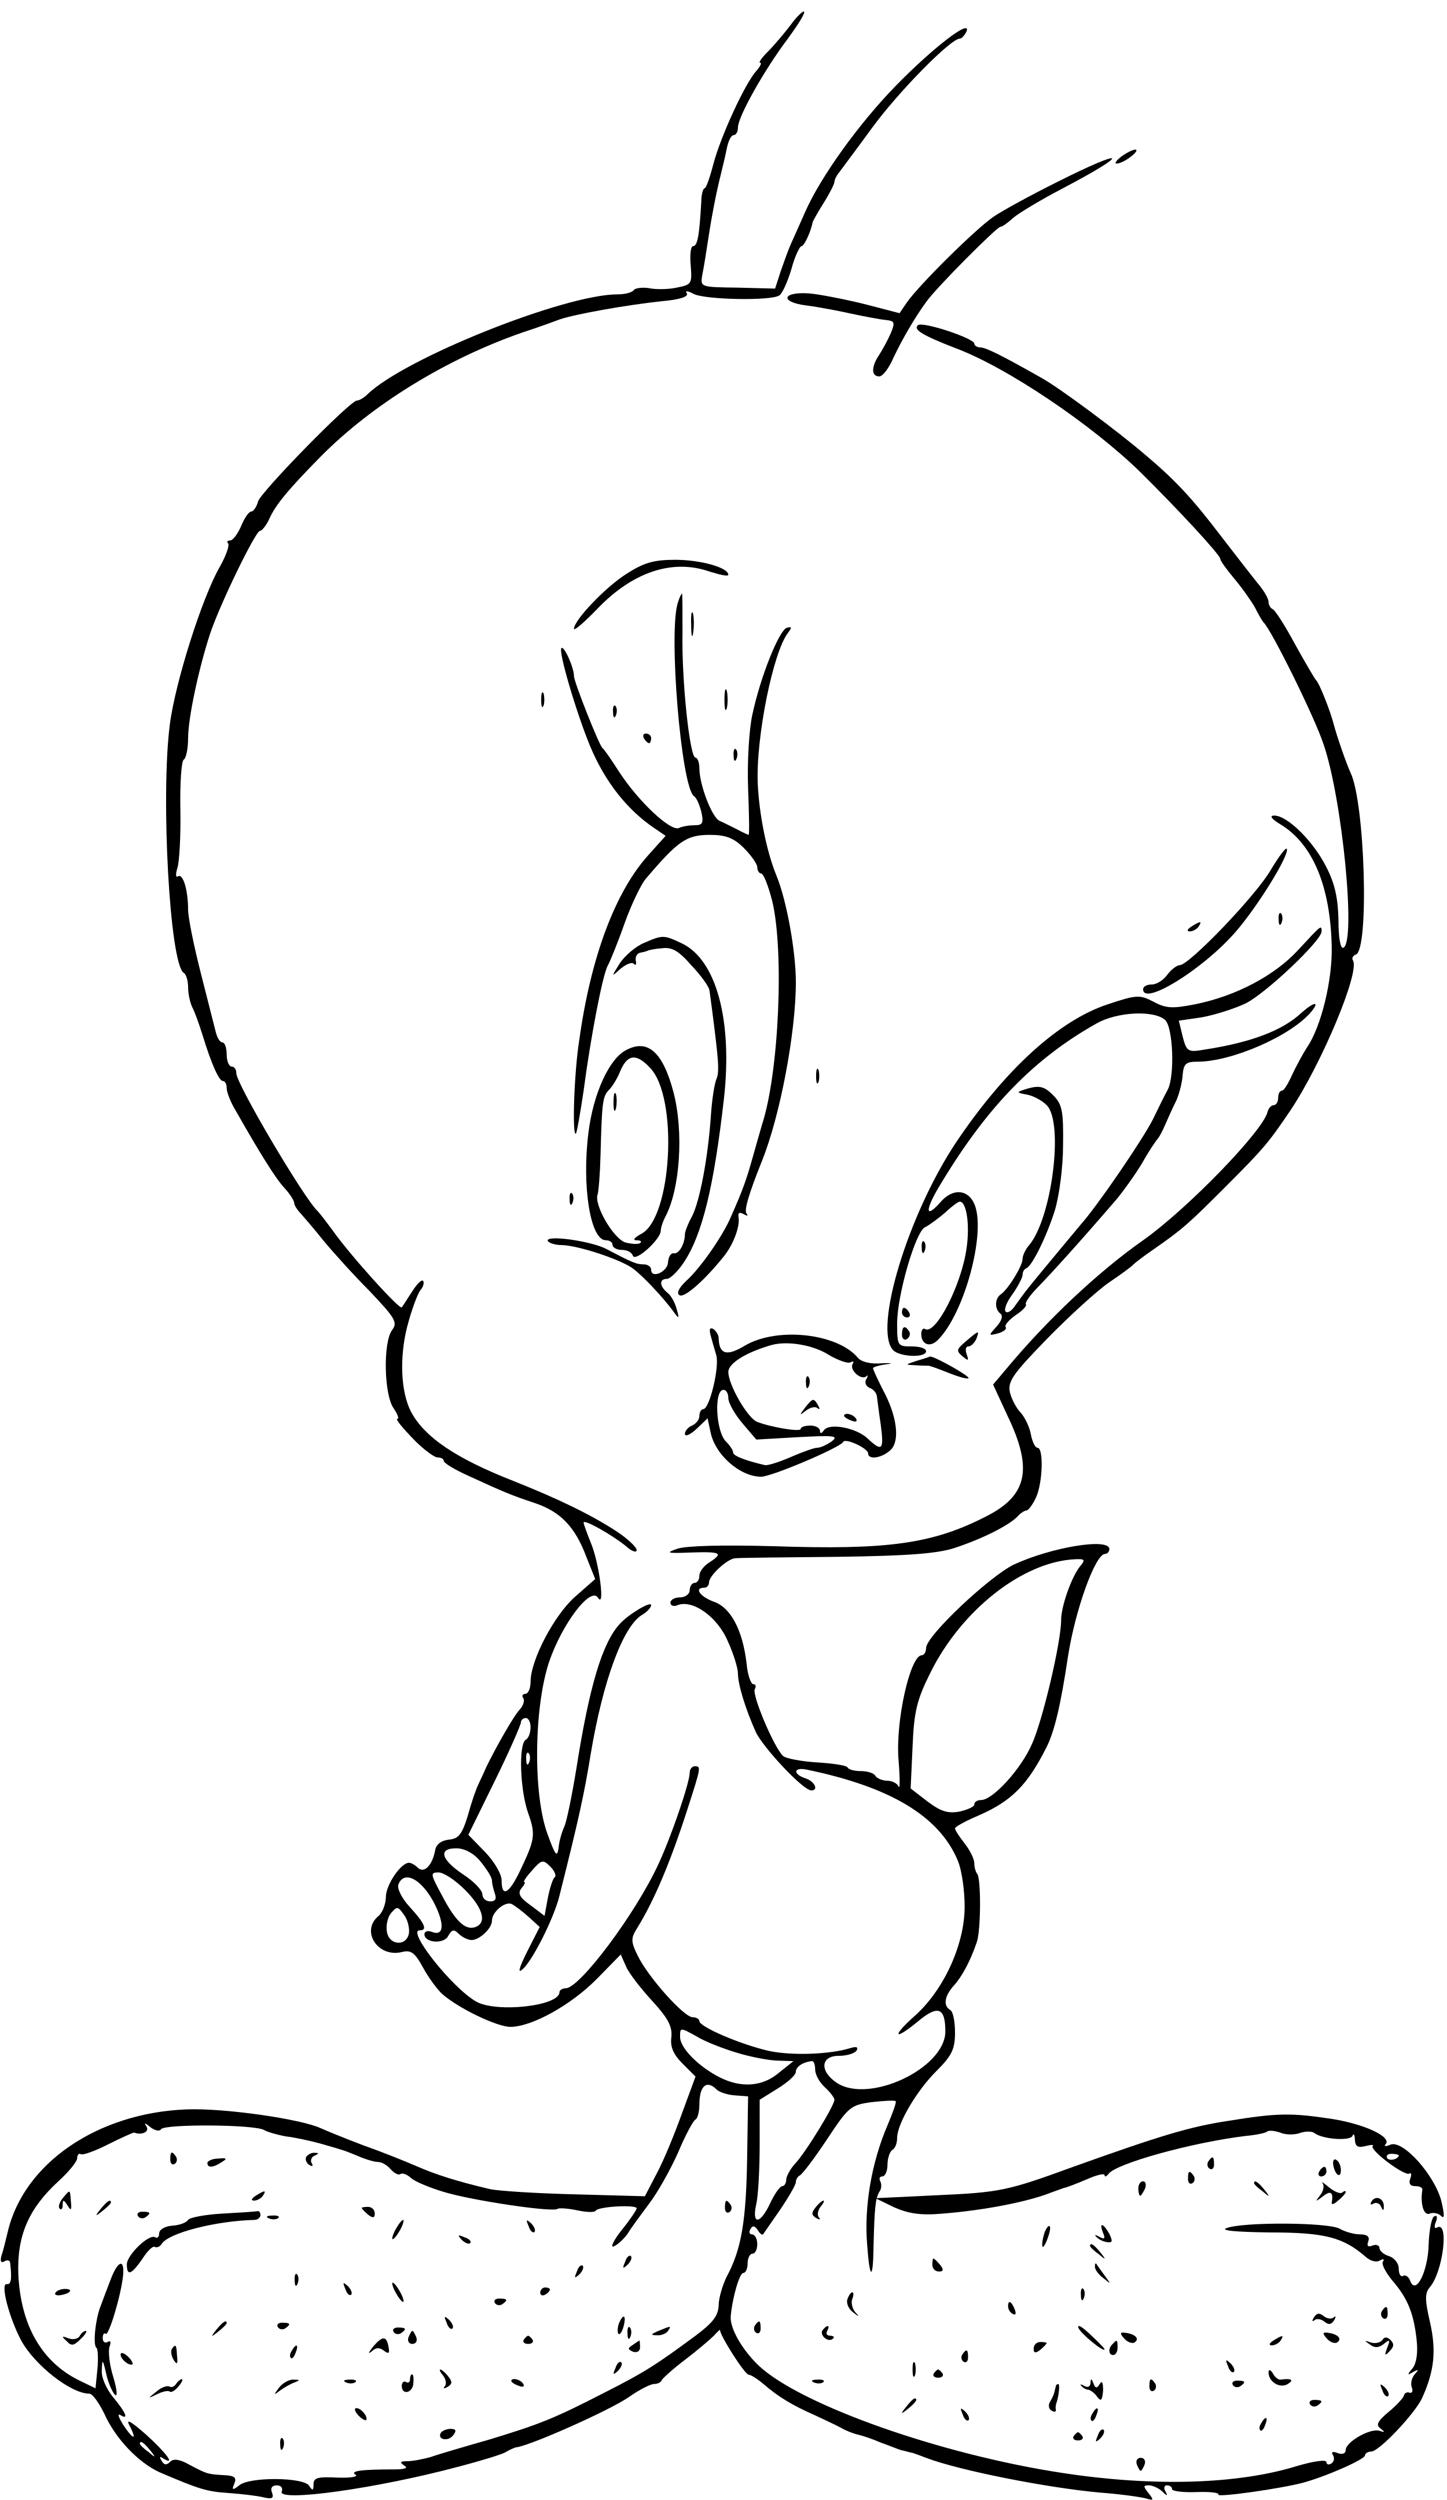 <?xml version="1.0" standalone="no"?>
<!DOCTYPE svg PUBLIC "-//W3C//DTD SVG 20010904//EN"
 "http://www.w3.org/TR/2001/REC-SVG-20010904/DTD/svg10.dtd">
<svg version="1.0" xmlns="http://www.w3.org/2000/svg"
 width="300pt" height="518pt" viewBox="0 0 300 518"
 preserveAspectRatio="xMidYMid meet">
<g transform="translate(0,518) scale(0.1,-0.1)"
fill="#000000" stroke="none">
<path d="M1639 5128 c-13 -17 -34 -42 -47 -55 -13 -13 -20 -23 -16 -23 4 0 0
-8 -8 -17 -24 -27 -74 -136 -89 -193 -7 -27 -15 -50 -18 -50 -3 0 -7 -12 -7
-27 -4 -72 -8 -93 -17 -93 -5 0 -7 -18 -5 -40 3 -38 2 -40 -29 -46 -18 -4 -45
-4 -58 -1 -14 2 -28 0 -31 -4 -3 -5 -18 -9 -34 -9 -110 0 -442 -133 -518 -207
-7 -7 -17 -13 -22 -13 -14 0 -198 -188 -205 -209 -3 -12 -10 -21 -14 -21 -5 0
-14 -13 -21 -30 -7 -16 -17 -30 -23 -30 -6 0 -7 -3 -4 -6 3 -4 -4 -25 -17 -48
-37 -64 -93 -241 -104 -328 -19 -150 0 -496 29 -514 5 -3 9 -16 9 -30 0 -13 4
-32 9 -42 5 -9 14 -35 21 -57 18 -59 34 -95 42 -95 5 0 8 -7 8 -15 0 -8 8 -29
19 -47 50 -88 83 -141 101 -160 11 -12 20 -26 20 -31 0 -4 6 -14 13 -21 6 -7
28 -32 47 -56 19 -23 62 -71 96 -105 53 -56 59 -65 47 -81 -19 -25 -17 -134 3
-162 8 -12 12 -22 8 -22 -5 0 10 -18 31 -40 21 -22 45 -40 52 -40 7 0 13 -3
13 -7 0 -5 24 -19 53 -32 72 -33 86 -39 137 -56 53 -18 83 -50 106 -112 l18
-45 -42 -37 c-43 -38 -92 -131 -92 -176 0 -14 -5 -25 -11 -25 -5 0 -8 -4 -4
-9 3 -5 0 -15 -7 -23 -12 -12 -49 -77 -70 -120 -4 -10 -12 -26 -16 -35 -5 -10
-15 -39 -22 -65 -12 -39 -19 -48 -39 -50 -17 -2 -27 -10 -29 -23 -6 -31 -23
-48 -36 -35 -5 5 -13 10 -18 10 -17 0 -48 -46 -48 -71 0 -14 -7 -32 -15 -39
-38 -31 -2 -87 48 -75 19 5 27 -1 44 -32 12 -22 30 -46 40 -55 34 -30 114 -68
141 -68 45 0 127 46 180 100 l49 50 11 -25 c6 -14 31 -46 54 -71 33 -36 42
-53 40 -75 -3 -20 4 -36 23 -55 l27 -27 -28 -76 c-15 -42 -38 -98 -52 -124
l-25 -48 -146 4 c-80 2 -159 7 -176 11 -68 16 -112 30 -153 48 -23 10 -73 30
-110 43 -37 14 -76 30 -87 35 -41 19 -199 42 -278 39 -185 -7 -338 -112 -371
-254 -4 -16 -9 -38 -13 -49 -3 -12 -1 -16 6 -12 6 4 12 2 12 -3 4 -33 2 -46
-7 -44 -14 2 5 -70 30 -117 28 -51 103 -110 141 -110 7 0 20 -19 31 -41 23
-52 71 -102 115 -122 82 -35 97 -40 144 -43 28 -2 60 -6 72 -9 17 -4 21 -2 17
10 -4 9 0 15 10 15 9 0 13 -6 10 -13 -8 -22 196 6 368 52 42 11 85 24 95 29
10 6 21 11 25 11 34 6 193 77 232 104 21 15 45 27 52 27 7 0 14 3 16 8 2 4 23
23 48 42 25 19 52 42 60 50 8 9 14 14 13 12 -3 -7 52 -95 60 -93 4 0 18 -9 31
-20 29 -25 58 -43 106 -64 19 -9 43 -20 54 -26 10 -6 26 -12 35 -14 9 -2 30
-9 46 -16 17 -6 36 -14 43 -16 6 -1 18 -5 25 -6 6 -2 19 -7 27 -10 68 -26 250
-62 360 -72 41 -3 84 -9 95 -12 17 -5 18 -4 6 11 -11 14 -11 16 1 16 8 0 20
-6 27 -12 11 -11 13 -11 7 0 -4 6 -2 12 3 12 6 0 11 -3 11 -8 0 -4 22 -7 50
-6 27 1 48 -1 46 -5 -5 -7 128 12 174 24 49 13 130 49 130 57 0 4 6 8 13 8 16
0 89 77 105 110 26 57 30 99 17 157 -11 47 -11 61 -1 73 28 32 41 140 15 124
-5 -3 -6 3 -2 12 4 10 2 15 -4 11 -5 -3 -10 -29 -11 -57 -1 -55 -26 -107 -38
-77 -3 9 -10 14 -15 11 -5 -3 -9 4 -9 15 0 11 -9 22 -20 26 -11 3 -20 11 -20
17 0 5 -7 8 -14 5 -10 -4 -13 -1 -9 9 3 9 -2 14 -17 14 -12 0 -31 5 -43 12
-25 13 -200 14 -234 1 -14 -5 18 -8 90 -9 114 0 152 -10 199 -51 9 -8 22 -12
29 -7 7 4 10 3 6 -3 -3 -5 6 -22 20 -39 31 -36 44 -67 50 -122 3 -27 0 -48 -8
-59 -12 -14 -12 -16 1 -8 12 6 12 5 3 -5 -6 -7 -9 -19 -6 -27 3 -7 1 -13 -5
-11 -5 2 -10 -1 -11 -5 0 -4 -14 -20 -31 -34 -24 -20 -28 -28 -18 -35 10 -8
10 -9 -2 -5 -19 6 -70 -23 -70 -40 0 -7 -7 -10 -17 -6 -10 4 -14 2 -9 -5 3 -6
2 -13 -4 -17 -5 -3 -10 -2 -10 3 0 6 -27 2 -61 -8 -123 -38 -296 -43 -482 -15
-255 38 -549 142 -635 224 -34 33 -59 77 -57 101 3 37 18 90 26 90 5 0 9 9 9
20 0 11 5 20 10 20 6 0 10 9 10 20 0 11 -5 20 -11 20 -5 0 -7 5 -3 11 4 8 9 7
15 -2 4 -7 9 -11 11 -9 2 3 18 26 36 52 17 25 32 51 32 56 0 6 4 12 8 14 5 2
30 35 56 74 45 68 49 72 93 78 26 3 48 4 50 2 2 -2 -6 -24 -17 -50 -33 -77
-49 -169 -42 -249 5 -70 12 -73 13 -6 2 86 4 103 12 117 5 6 5 17 2 22 -3 6
-1 10 4 10 6 0 11 11 11 24 0 14 5 28 10 31 6 3 10 14 10 25 0 29 41 99 83
140 31 31 37 45 37 78 0 23 -4 44 -10 47 -15 9 -12 29 8 51 17 19 34 51 47 89
9 25 9 134 1 142 -3 4 -6 13 -6 22 0 9 -9 27 -20 41 -11 14 -20 28 -20 31 0 4
23 16 51 28 66 29 99 62 138 139 17 33 30 88 45 188 15 98 57 214 77 214 5 0
9 5 9 10 0 24 -120 4 -198 -32 -51 -25 -182 -148 -182 -173 0 -8 -4 -15 -9
-15 -24 0 -55 -138 -48 -218 3 -37 3 -61 0 -54 -2 6 -13 12 -23 12 -10 0 -22
5 -25 10 -3 6 -17 10 -30 10 -13 0 -26 3 -28 8 -3 4 -31 8 -63 10 -32 2 -64 8
-70 13 -18 15 -66 128 -59 139 3 6 2 10 -3 10 -5 0 -12 19 -14 42 -8 70 -33
117 -68 129 -28 10 -42 29 -20 29 6 0 10 5 10 11 0 14 38 49 54 50 6 1 101 2
211 3 151 2 211 7 246 19 57 19 108 45 127 63 7 8 16 14 20 14 4 0 13 12 20
27 14 31 16 103 3 103 -5 0 -11 13 -14 29 -3 16 -13 35 -21 44 -8 8 -18 26
-22 41 -5 23 4 37 77 112 46 47 104 100 129 117 25 17 47 33 50 37 3 3 21 17
40 30 62 43 74 54 150 130 81 81 90 92 136 160 64 96 144 286 129 310 -3 4 0
10 6 12 28 9 19 315 -11 377 -8 17 -29 77 -35 101 -7 27 -30 85 -36 90 -3 3
-23 37 -44 75 -21 39 -42 72 -47 73 -4 2 -8 9 -8 15 0 7 -10 24 -23 39 -12 15
-47 60 -77 99 -58 76 -92 113 -156 167 -61 52 -176 137 -213 158 -83 47 -117
64 -128 64 -7 0 -13 4 -13 8 0 11 -109 47 -117 38 -10 -9 10 -21 77 -47 108
-40 285 -160 385 -258 77 -76 165 -171 165 -179 0 -4 13 -22 29 -41 16 -19 35
-46 43 -60 7 -14 15 -28 18 -31 17 -17 106 -197 124 -252 39 -113 68 -411 41
-422 -6 -2 -10 21 -10 58 -1 44 -7 74 -25 109 -27 54 -81 107 -108 107 -11 0
-6 -7 14 -19 65 -40 102 -126 105 -251 2 -70 -22 -168 -51 -210 -9 -14 -23
-40 -31 -57 -8 -18 -17 -33 -21 -33 -5 0 -8 -7 -8 -15 0 -8 -4 -15 -9 -15 -5
0 -11 -6 -13 -14 -9 -39 -166 -201 -258 -266 -94 -66 -200 -166 -284 -267
l-27 -32 30 -65 c53 -110 41 -165 -44 -208 -111 -57 -203 -70 -440 -62 -105 3
-181 1 -200 -5 -26 -9 -23 -10 28 -8 62 2 68 -1 37 -21 -11 -7 -20 -19 -20
-27 0 -8 -4 -15 -10 -15 -5 0 -10 -7 -10 -15 0 -8 -9 -15 -20 -15 -11 0 -20
-5 -20 -11 0 -6 7 -9 15 -5 32 12 83 -25 104 -75 12 -26 21 -56 21 -67 0 -22
15 -72 37 -121 15 -32 98 -121 115 -121 16 0 7 19 -12 25 -27 9 -25 24 3 18
174 -36 275 -97 313 -189 8 -19 14 -61 14 -95 0 -77 -42 -170 -101 -224 -51
-45 -47 -56 5 -13 41 34 56 28 56 -22 -1 -76 -158 -150 -225 -106 -36 24 -34
56 4 56 17 0 33 5 37 11 4 7 0 9 -13 5 -42 -13 -120 -16 -168 -6 -58 13 -145
50 -145 62 0 4 -6 8 -14 8 -18 0 -93 84 -114 128 -14 28 -14 36 -2 55 36 58
69 136 104 244 30 93 30 93 16 93 -5 0 -10 -6 -10 -13 0 -21 -38 -132 -65
-190 -47 -102 -163 -257 -192 -257 -7 0 -13 -4 -13 -8 0 -29 -130 -43 -172
-20 -50 28 -145 148 -118 148 17 0 11 14 -20 48 -17 18 -27 39 -24 47 13 34
56 6 81 -53 15 -36 10 -54 -12 -45 -8 3 -15 1 -15 -5 0 -18 40 -21 49 -4 8 14
12 15 22 5 7 -7 19 -13 27 -13 16 0 42 24 42 40 0 19 29 42 42 34 7 -4 23 -16
35 -27 l22 -20 -26 -51 c-17 -34 -20 -46 -10 -37 20 16 66 107 77 153 40 159
51 209 65 295 25 149 66 261 105 286 11 6 20 16 20 21 0 9 -47 -19 -65 -39
-36 -39 -63 -128 -90 -300 -9 -55 -20 -109 -25 -120 -5 -11 -11 -31 -12 -45
-3 -20 -7 -14 -23 30 -30 82 -28 260 3 355 27 80 87 159 102 134 15 -23 2 74
-15 114 -8 20 -15 39 -15 42 0 8 60 -26 88 -49 12 -11 22 -14 22 -8 0 6 -19
24 -42 39 -52 34 -120 67 -213 104 -120 47 -185 91 -213 144 -21 41 -24 111
-8 175 9 35 22 70 28 77 6 7 8 16 5 19 -3 3 -13 -7 -23 -23 -10 -15 -19 -30
-21 -32 -4 -6 -107 108 -143 159 -14 19 -28 37 -31 40 -27 24 -169 264 -169
286 0 8 -4 14 -10 14 -5 0 -10 11 -10 25 0 14 -4 25 -9 25 -5 0 -11 10 -14 23
-3 12 -17 67 -31 122 -14 55 -26 114 -26 130 0 42 -11 76 -21 69 -5 -3 -5 5
-1 18 4 13 7 67 6 121 -1 53 2 100 7 103 5 3 9 23 9 44 0 42 22 145 46 218 21
62 94 212 103 212 4 0 13 11 19 24 13 30 41 63 107 130 107 108 260 202 418
257 34 11 69 24 77 27 32 11 138 30 213 38 35 3 55 9 51 16 -4 6 1 6 14 -1 23
-12 161 -15 178 -3 6 4 17 28 25 55 7 26 17 47 21 47 5 0 19 29 23 50 1 3 11
21 23 40 12 19 22 39 22 43 0 4 4 13 10 20 5 7 36 48 68 92 54 74 163 185 182
185 4 0 10 7 14 15 10 28 -73 -37 -147 -113 -77 -79 -156 -189 -188 -262 -11
-25 -24 -54 -29 -65 -5 -11 -14 -36 -21 -56 l-12 -37 -78 2 c-77 1 -77 1 -73
26 3 14 9 52 14 85 5 33 14 80 20 105 6 25 14 57 17 73 3 15 9 27 14 27 5 0 9
7 9 16 0 22 54 118 102 182 22 30 38 55 35 58 -2 2 -15 -10 -28 -28z m600
-3194 c-17 -21 -39 -82 -39 -111 0 -46 -39 -211 -61 -258 -23 -52 -81 -115
-105 -115 -8 0 -14 -4 -14 -9 0 -5 -14 -11 -31 -15 -24 -4 -38 0 -66 21 l-35
27 4 87 c3 73 9 97 37 153 64 129 191 230 300 235 20 1 22 -1 10 -15z m-1139
-333 c0 -11 -4 -23 -10 -26 -15 -9 -12 -104 5 -152 16 -45 14 -55 -17 -120
-23 -48 -38 -55 -38 -20 0 14 -15 39 -34 59 l-35 36 55 112 c30 61 54 116 54
121 0 5 5 9 10 9 6 0 10 -9 10 -19z m-3 -73 c-3 -8 -6 -5 -6 6 -1 11 2 17 5
13 3 -3 4 -12 1 -19z m-101 -205 c13 -16 24 -33 24 -40 0 -6 3 -18 6 -27 4
-11 1 -16 -10 -16 -9 0 -16 7 -16 15 0 8 -18 27 -40 41 -46 31 -52 54 -14 54
17 0 36 -10 50 -27z m154 -33 c-4 -3 -10 -22 -14 -42 l-7 -38 -29 22 c-23 16
-27 25 -19 35 6 7 9 13 6 13 -3 0 4 11 16 24 20 23 23 23 38 8 9 -9 13 -19 9
-22z m-186 -26 c37 -37 46 -68 22 -77 -21 -8 -42 12 -70 66 -24 44 -24 47 -7
47 11 0 35 -16 55 -36z m-116 -89 c-4 -29 -42 -27 -46 3 -2 13 2 30 9 38 12
14 14 14 26 -3 8 -10 12 -27 11 -38z m681 -249 c30 -9 68 -16 85 -16 l31 -1
-30 -24 c-34 -29 -78 -32 -122 -10 -44 22 -83 61 -83 84 0 20 0 20 33 2 17
-11 56 -26 86 -35z m161 -34 c0 -11 9 -27 20 -37 11 -10 20 -22 20 -26 0 -12
-60 -110 -82 -133 -10 -11 -18 -26 -18 -33 0 -7 -4 -13 -8 -13 -5 0 -16 -16
-25 -35 -21 -45 -39 -46 -29 -2 4 17 7 73 7 124 l0 92 37 23 c21 13 38 28 38
35 0 10 14 20 33 22 4 1 7 -7 7 -17z m-204 -42 c5 -5 22 -11 38 -12 l27 -2 -2
-128 c-2 -131 -12 -189 -42 -245 -9 -18 -17 -45 -17 -60 -1 -22 -12 -36 -48
-63 -80 -59 -104 -75 -187 -117 -107 -55 -135 -66 -240 -98 -49 -14 -104 -30
-121 -36 -17 -5 -39 -9 -50 -9 -14 0 -16 -2 -6 -9 9 -5 2 -8 -20 -8 -68 0 -93
-3 -81 -11 7 -4 -10 -7 -37 -6 -41 2 -50 0 -50 -14 0 -13 -2 -14 -9 -3 -11 18
-124 19 -145 1 -14 -11 -16 -10 -10 4 5 12 0 16 -20 17 -35 2 -36 2 -72 21
-21 12 -34 14 -41 7 -8 -8 -13 -7 -18 2 -5 8 -4 10 3 5 28 -17 6 12 -35 49
-33 29 -43 34 -34 18 16 -31 7 -29 -14 3 -9 15 -12 23 -6 20 19 -12 12 5 -14
36 -14 17 -25 41 -24 56 1 25 2 24 9 -6 4 -19 13 -39 18 -44 6 -6 5 9 -3 36
-8 25 -11 54 -8 63 4 10 2 14 -4 10 -5 -3 -10 0 -10 8 0 8 3 12 6 9 6 -6 31
76 36 119 4 37 -10 34 -25 -5 -7 -18 -16 -42 -20 -53 -12 -27 -18 -85 -10 -90
3 -2 4 -22 2 -44 l-4 -40 -37 18 c-76 39 -118 114 -123 218 -3 80 21 136 83
193 22 20 39 41 39 48 0 7 4 11 8 8 4 -2 30 7 57 21 28 14 51 24 53 24 15 -6
32 1 26 12 -6 9 -4 9 8 -1 9 -7 19 -9 22 -4 7 11 196 10 214 -2 7 -4 28 -10
45 -13 18 -2 50 -9 72 -15 52 -15 46 -13 78 -26 16 -7 34 -12 41 -12 8 0 19
-7 26 -15 7 -8 16 -13 20 -10 5 3 14 -1 22 -8 7 -7 38 -20 68 -29 59 -18 228
-43 236 -35 3 2 21 1 40 -3 19 -4 36 -5 39 -1 5 9 85 13 85 5 0 -3 -14 -24
-31 -45 -17 -21 -24 -37 -17 -34 8 3 21 15 29 26 7 12 28 40 45 63 17 22 44
70 60 106 15 36 32 67 36 68 4 2 8 16 8 31 0 39 15 52 36 31z m-1175 -747 c13
-16 12 -17 -3 -4 -10 7 -18 15 -18 17 0 8 8 3 21 -13z"/>
<path d="M353 705 c0 -8 4 -12 9 -9 5 3 6 10 3 15 -9 13 -12 11 -12 -6z"/>
<path d="M635 711 c-3 -5 0 -13 6 -17 7 -4 9 -3 5 4 -3 5 0 13 6 15 9 4 10 6
1 6 -6 1 -14 -3 -18 -8z"/>
<path d="M430 698 c0 -11 12 -10 30 2 12 7 10 9 -8 7 -12 0 -22 -5 -22 -9z"/>
<path d="M130 625 c-7 -9 -10 -18 -6 -22 3 -3 6 0 6 8 0 12 2 11 10 -1 7 -12
9 -10 7 8 -2 26 -1 26 -17 7z"/>
<path d="M530 630 c-9 -6 -10 -10 -3 -10 6 0 15 5 18 10 8 12 4 12 -15 0z"/>
<path d="M209 603 c-13 -16 -12 -17 4 -4 9 7 17 15 17 17 0 8 -8 3 -21 -13z"/>
<path d="M1503 605 c0 -8 4 -12 9 -9 5 3 6 10 3 15 -9 13 -12 11 -12 -6z"/>
<path d="M750 605 c0 -2 6 -8 13 -14 10 -8 14 -7 14 2 0 8 -6 14 -14 14 -7 0
-13 -1 -13 -2z"/>
<path d="M286 588 c3 -5 10 -6 15 -3 13 9 11 12 -6 12 -8 0 -12 -4 -9 -9z"/>
<path d="M460 593 c-35 -2 -67 -8 -70 -13 -4 -6 -18 -11 -33 -12 -15 -1 -27
-8 -27 -16 0 -7 -4 -11 -8 -8 -13 8 -59 -37 -59 -56 0 -25 9 -22 32 11 10 16
22 28 26 25 4 -2 10 0 14 6 14 23 112 48 193 50 6 0 12 5 12 10 0 6 -3 9 -7 8
-5 -1 -37 -3 -73 -5z"/>
<path d="M558 583 c7 -3 16 -2 19 1 4 3 -2 6 -13 5 -11 0 -14 -3 -6 -6z"/>
<path d="M820 560 c-6 -11 -8 -20 -6 -20 3 0 10 9 16 20 6 11 8 20 6 20 -3 0
-10 -9 -16 -20z"/>
<path d="M1096 567 c3 -10 9 -15 12 -12 3 3 0 11 -7 18 -10 9 -11 8 -5 -6z"/>
<path d="M957 539 c7 -7 15 -10 18 -7 3 3 -2 9 -12 12 -14 6 -15 5 -6 -5z"/>
<path d="M1296 493 c-6 -14 -5 -15 5 -6 7 7 10 15 7 18 -3 3 -9 -2 -12 -12z"/>
<path d="M1196 473 c-6 -14 -5 -15 5 -6 7 7 10 15 7 18 -3 3 -9 -2 -12 -12z"/>
<path d="M611 454 c0 -11 3 -14 6 -6 3 7 2 16 -1 19 -3 4 -6 -2 -5 -13z"/>
<path d="M716 437 c3 -10 9 -15 12 -12 3 3 0 11 -7 18 -10 9 -11 8 -5 -6z"/>
<path d="M820 430 c6 -11 13 -20 16 -20 2 0 0 9 -6 20 -6 11 -13 20 -16 20 -2
0 0 -9 6 -20z"/>
<path d="M115 429 c-3 -4 2 -6 10 -5 21 3 28 13 10 13 -9 0 -18 -4 -20 -8z"/>
<path d="M1120 429 c0 -5 5 -7 10 -4 6 3 10 8 10 11 0 2 -4 4 -10 4 -5 0 -10
-5 -10 -11z"/>
<path d="M1026 408 c3 -5 10 -6 15 -3 13 9 11 12 -6 12 -8 0 -12 -4 -9 -9z"/>
<path d="M926 367 c3 -10 9 -15 12 -12 3 3 0 11 -7 18 -10 9 -11 8 -5 -6z"/>
<path d="M1283 365 c-3 -9 -3 -18 -1 -21 3 -3 8 4 11 16 6 23 -1 27 -10 5z"/>
<path d="M449 353 c-13 -16 -12 -17 4 -4 9 7 17 15 17 17 0 8 -8 3 -21 -13z"/>
<path d="M576 358 c3 -5 10 -6 15 -3 13 9 11 12 -6 12 -8 0 -12 -4 -9 -9z"/>
<path d="M816 348 c3 -5 10 -6 15 -3 13 9 11 12 -6 12 -8 0 -12 -4 -9 -9z"/>
<path d="M1301 344 c0 -11 3 -14 6 -6 3 7 2 16 -1 19 -3 4 -6 -2 -5 -13z"/>
<path d="M1365 350 c-16 -7 -17 -9 -3 -9 9 -1 20 4 23 9 7 11 7 11 -20 0z"/>
<path d="M165 339 c-4 -6 -14 -8 -24 -4 -13 5 -14 4 -3 -6 10 -11 15 -10 29 4
10 9 14 17 11 17 -4 0 -10 -5 -13 -11z"/>
<path d="M847 337 c-3 -8 1 -14 8 -14 7 0 11 6 8 14 -3 7 -6 13 -8 13 -2 0 -5
-6 -8 -13z"/>
<path d="M774 318 c-10 -13 -12 -17 -4 -11 9 9 17 9 26 2 9 -7 12 -6 10 5 -4
26 -12 27 -32 4z"/>
<path d="M1086 332 c-3 -5 1 -9 9 -9 8 0 12 4 9 9 -3 4 -7 8 -9 8 -2 0 -6 -4
-9 -8z"/>
<path d="M1312 321 c-11 -7 -11 -9 0 -14 9 -3 15 1 15 9 0 8 -1 14 -1 14 -1 0
-7 -4 -14 -9z"/>
<path d="M356 312 c-2 -4 -1 -14 4 -22 7 -11 9 -9 7 8 -1 24 -3 26 -11 14z"/>
<path d="M605 309 c-4 -6 -5 -12 -2 -15 2 -3 7 2 10 11 7 17 1 20 -8 4z"/>
<path d="M250 301 c0 -10 19 -25 25 -20 1 2 -3 10 -11 17 -8 7 -14 8 -14 3z"/>
<path d="M1276 273 c-6 -14 -5 -15 5 -6 7 7 10 15 7 18 -3 3 -9 -2 -12 -12z"/>
<path d="M919 257 c6 -8 7 -18 3 -22 -4 -5 -1 -5 6 -1 10 6 10 11 1 22 -6 8
-14 14 -16 14 -3 0 0 -6 6 -13z"/>
<path d="M850 249 c0 -5 -4 -8 -8 -5 -5 3 -9 -1 -9 -8 0 -20 23 -15 24 6 1 10
0 18 -3 18 -2 0 -4 -5 -4 -11z"/>
<path d="M365 240 c-4 -6 -10 -8 -14 -5 -5 2 -17 -2 -27 -11 -18 -14 -18 -15
2 -5 12 6 24 8 26 5 3 -2 11 2 18 11 7 8 10 15 7 15 -3 0 -9 -5 -12 -10z"/>
<path d="M579 233 c-12 -16 -12 -17 1 -7 8 6 22 14 30 17 13 5 12 6 -1 6 -9 1
-23 -7 -30 -16z"/>
<path d="M718 243 c7 -3 16 -2 19 1 4 3 -2 6 -13 5 -11 0 -14 -3 -6 -6z"/>
<path d="M1060 246 c0 -2 7 -7 16 -10 8 -3 12 -2 9 4 -6 10 -25 14 -25 6z"/>
<path d="M742 176 c7 -8 15 -12 17 -11 5 6 -10 25 -20 25 -5 0 -4 -6 3 -14z"/>
<path d="M914 139 c-8 -14 14 -19 25 -6 8 10 7 14 -5 14 -8 0 -17 -4 -20 -8z"/>
<path d="M581 114 c0 -11 3 -14 6 -6 3 7 2 16 -1 19 -3 4 -6 -2 -5 -13z"/>
<path d="M2324 4855 c-10 -8 -14 -14 -9 -14 6 0 19 6 29 14 11 8 15 15 10 15
-6 0 -19 -7 -30 -15z"/>
<path d="M2190 4802 c-52 -26 -111 -58 -130 -71 -38 -26 -156 -143 -180 -178
l-15 -22 -73 19 c-41 10 -92 20 -114 22 -57 4 -62 -18 -6 -25 24 -3 66 -11 93
-17 28 -6 60 -12 71 -13 19 -2 20 -5 11 -27 -6 -14 -17 -34 -24 -45 -17 -25
-17 -45 0 -45 7 0 20 17 29 38 19 40 44 83 68 116 21 30 147 156 154 156 4 0
15 8 26 18 10 9 56 37 102 61 145 76 135 87 -12 13z"/>
<path d="M1299 3991 c-43 -27 -109 -96 -109 -114 0 -5 22 14 49 42 73 76 155
103 231 77 22 -7 40 -11 40 -7 0 15 -58 31 -110 31 -45 0 -65 -6 -101 -29z"/>
<path d="M1406 3933 c-21 -55 6 -385 33 -403 5 -3 11 -17 15 -32 5 -23 3 -28
-13 -28 -11 0 -26 -2 -34 -6 -18 -6 -83 55 -123 116 -16 25 -31 47 -35 50 -7
6 -59 137 -59 149 0 18 -21 64 -26 58 -7 -6 31 -134 59 -202 31 -75 78 -134
135 -172 l22 -15 -35 -39 c-69 -76 -120 -211 -144 -384 -11 -69 -15 -202 -7
-194 2 2 9 42 16 89 14 107 39 239 50 259 5 9 21 48 35 88 14 39 34 80 43 91
68 80 85 92 134 92 32 0 49 -6 70 -27 15 -15 28 -33 28 -40 0 -7 4 -13 8 -13
5 0 15 -26 23 -57 25 -104 14 -356 -21 -463 -4 -14 -13 -45 -20 -70 -12 -43
-20 -66 -44 -120 -16 -39 -64 -108 -93 -134 -16 -15 -21 -26 -14 -30 10 -6 52
31 92 81 20 25 34 63 30 82 -1 8 2 10 11 5 7 -4 10 -4 6 1 -6 6 4 40 32 110
37 92 70 264 70 370 0 63 -19 169 -40 220 -21 51 -36 128 -39 191 -4 96 32
274 63 313 8 11 8 13 -3 10 -16 -6 -54 -100 -71 -179 -7 -31 -11 -99 -9 -153
2 -53 3 -97 1 -97 -1 0 -12 5 -25 12 -12 6 -28 14 -35 17 -16 7 -42 75 -42
109 0 12 -4 22 -8 22 -12 0 -29 161 -27 258 0 45 0 82 -1 82 -1 0 -5 -7 -8
-17z"/>
<path d="M1433 3885 c0 -22 2 -30 4 -17 2 12 2 30 0 40 -3 9 -5 -1 -4 -23z"/>
<path d="M1502 3730 c0 -19 2 -27 5 -17 2 9 2 25 0 35 -3 9 -5 1 -5 -18z"/>
<path d="M1122 3730 c0 -14 2 -19 5 -12 2 6 2 18 0 25 -3 6 -5 1 -5 -13z"/>
<path d="M1271 3704 c0 -11 3 -14 6 -6 3 7 2 16 -1 19 -3 4 -6 -2 -5 -13z"/>
<path d="M1335 3650 c3 -5 8 -10 11 -10 2 0 4 5 4 10 0 6 -5 10 -11 10 -5 0
-7 -4 -4 -10z"/>
<path d="M1521 3614 c0 -11 3 -14 6 -6 3 7 2 16 -1 19 -3 4 -6 -2 -5 -13z"/>
<path d="M2635 3378 c-31 -54 -170 -198 -189 -198 -6 0 -18 -9 -26 -20 -8 -11
-22 -20 -32 -20 -10 0 -18 -4 -18 -10 0 -35 122 40 190 117 45 51 113 160 108
174 -2 4 -16 -15 -33 -43z"/>
<path d="M2651 3274 c0 -11 3 -14 6 -6 3 7 2 16 -1 19 -3 4 -6 -2 -5 -13z"/>
<path d="M2470 3260 c-9 -6 -10 -10 -3 -10 6 0 15 5 18 10 8 12 4 12 -15 0z"/>
<path d="M2691 3211 c-49 -53 -129 -95 -213 -112 -46 -9 -60 -9 -86 5 -29 15
-35 15 -95 -5 -101 -33 -213 -135 -314 -285 -101 -151 -173 -390 -131 -432 14
-14 68 -16 68 -2 0 6 -13 10 -30 10 -29 0 -30 1 -30 48 0 59 39 192 58 199 8
4 26 17 40 29 14 13 28 24 32 24 14 0 21 -49 14 -96 -10 -75 -64 -181 -86
-168 -4 3 -8 -2 -8 -10 0 -22 18 -29 34 -13 55 54 100 220 77 280 -13 33 -46
36 -72 5 -33 -37 -31 -13 4 43 95 157 192 256 320 328 44 25 121 28 143 7 16
-16 20 -115 5 -144 -5 -9 -19 -37 -31 -62 -22 -43 -115 -179 -149 -217 -13
-16 -88 -105 -114 -138 -4 -5 -14 -19 -22 -30 -7 -11 -16 -17 -20 -13 -4 4 2
20 14 36 12 17 21 35 21 40 0 6 3 12 8 14 12 5 42 66 59 120 9 30 17 89 17
135 1 72 -2 85 -21 104 -17 17 -27 20 -50 14 -27 -8 -27 -9 -5 -13 13 -2 32
-12 42 -22 36 -36 11 -235 -37 -291 -7 -8 -13 -21 -13 -28 0 -14 -30 -63 -45
-73 -13 -9 -13 -31 -1 -40 6 -4 3 -15 -8 -27 -17 -19 -17 -19 3 -14 11 3 19 9
16 13 -3 4 7 15 21 25 14 9 23 19 21 22 -3 3 9 20 26 37 28 29 81 87 162 181
14 17 38 50 53 75 14 25 29 47 32 50 3 3 10 16 16 30 6 14 16 36 23 50 6 14
12 37 13 53 2 23 7 27 31 27 71 0 195 54 236 104 18 22 5 20 -20 -2 -39 -37
-104 -62 -202 -77 -34 -6 -37 -4 -45 27 l-8 33 48 7 c27 5 68 18 91 29 43 22
157 130 157 149 0 14 0 14 -49 -39z"/>
<path d="M1335 3226 c-17 -7 -39 -26 -50 -42 -18 -29 -18 -29 2 -11 11 9 23
14 27 10 4 -5 6 -1 4 7 -1 8 3 15 10 16 6 1 13 3 15 4 1 1 14 4 29 5 21 3 35
-5 62 -36 20 -21 37 -45 37 -52 1 -6 3 -23 5 -37 14 -109 16 -131 9 -147 -4
-10 -9 -43 -11 -73 -6 -89 -23 -178 -39 -210 -9 -16 -15 -33 -15 -37 0 -20
-12 -42 -23 -40 -6 1 -11 -7 -12 -18 0 -20 -35 -36 -35 -16 0 6 -7 11 -15 11
-15 0 -23 3 -80 33 -33 16 -127 29 -119 15 3 -4 16 -8 28 -8 33 0 127 -31 150
-50 22 -17 60 -58 81 -86 13 -18 14 -18 8 3 -3 12 -11 28 -19 34 -17 14 -18
29 -1 29 6 0 22 15 34 33 39 58 63 157 84 341 18 162 -16 287 -87 321 -38 18
-40 18 -79 1z"/>
<path d="M1298 3004 c-35 -18 -68 -90 -78 -171 -14 -111 4 -223 36 -223 8 0
14 -4 14 -10 0 -5 9 -10 19 -10 11 0 21 -5 23 -12 5 -14 58 34 58 52 0 6 4 18
9 28 31 57 39 177 17 260 -22 82 -53 110 -98 86z m50 -37 c59 -62 45 -312 -19
-344 -13 -7 -18 -13 -10 -13 8 0 12 -2 9 -5 -3 -4 -17 -3 -30 0 -25 6 -67 78
-59 100 2 6 5 42 6 80 3 111 4 123 18 137 7 7 18 25 24 41 15 33 33 34 61 4z"/>
<path d="M1272 2895 c0 -16 2 -22 5 -12 2 9 2 23 0 30 -3 6 -5 -1 -5 -18z"/>
<path d="M1692 2950 c0 -14 2 -19 5 -12 2 6 2 18 0 25 -3 6 -5 1 -5 -13z"/>
<path d="M1181 2694 c0 -11 3 -14 6 -6 3 7 2 16 -1 19 -3 4 -6 -2 -5 -13z"/>
<path d="M1911 2594 c0 -11 3 -14 6 -6 3 7 2 16 -1 19 -3 4 -6 -2 -5 -13z"/>
<path d="M1870 2460 c0 -5 5 -10 11 -10 5 0 7 5 4 10 -3 6 -8 10 -11 10 -2 0
-4 -4 -4 -10z"/>
<path d="M1473 2414 c3 -11 8 -29 12 -42 7 -25 -14 -112 -27 -112 -4 0 -8 -6
-8 -14 0 -8 -7 -16 -15 -20 -8 -3 -15 -11 -15 -17 0 -7 11 -2 24 10 l23 22 6
-28 c9 -47 61 -93 105 -93 22 0 165 61 170 72 4 9 52 -13 52 -24 0 -14 30 -9
47 8 19 19 13 70 -17 125 -11 22 -20 41 -20 44 0 2 12 6 28 8 15 2 10 3 -10 2
-23 -2 -42 3 -49 11 -42 51 -167 65 -234 26 -38 -23 -54 -19 -55 15 0 6 -5 15
-11 19 -7 4 -9 0 -6 -12z m246 -42 c19 -11 39 -18 44 -15 6 3 8 2 5 -3 -8 -12
17 -35 28 -26 4 4 4 1 0 -6 -4 -7 -1 -14 7 -18 7 -2 14 -10 15 -17 1 -7 4 -33
8 -59 7 -53 3 -57 -27 -29 -24 23 -81 33 -91 17 -5 -7 -8 -7 -8 -1 0 6 -9 11
-20 11 -11 0 -20 -3 -20 -7 0 -7 -64 4 -91 15 -20 9 -59 77 -59 103 0 18 37
41 90 56 33 9 87 0 119 -21z m-209 -89 c0 -10 13 -33 29 -52 l29 -34 87 5 c74
4 85 3 69 -9 -10 -7 -23 -13 -30 -13 -6 0 -31 -9 -54 -19 -23 -10 -47 -18 -54
-17 -39 9 -66 19 -66 26 0 5 -7 15 -15 23 -21 21 -25 107 -5 107 6 0 10 -8 10
-17z"/>
<path d="M1671 2314 c0 -11 3 -14 6 -6 3 7 2 16 -1 19 -3 4 -6 -2 -5 -13z"/>
<path d="M1669 2263 c-12 -16 -12 -17 2 -6 9 7 20 9 24 5 5 -4 5 -1 1 6 -9 16
-11 15 -27 -5z"/>
<path d="M1750 2246 c0 -2 7 -7 16 -10 8 -3 12 -2 9 4 -6 10 -25 14 -25 6z"/>
<path d="M1870 2414 c0 -8 5 -12 10 -9 6 4 8 11 5 16 -9 14 -15 11 -15 -7z"/>
<path d="M2003 2401 c-20 -17 -21 -20 -8 -31 13 -11 14 -10 9 4 -3 9 -2 16 4
16 5 0 12 7 16 15 7 19 6 19 -21 -4z"/>
<path d="M1900 2360 c-24 -8 -24 -8 -2 -9 12 -1 24 -1 27 -1 3 0 22 -7 42 -15
20 -8 38 -13 41 -11 4 4 -73 47 -80 45 -2 -1 -14 -5 -28 -9z"/>
<path d="M2545 785 c-79 -12 -141 -31 -320 -95 -137 -50 -151 -53 -285 -59
l-125 -6 39 -19 c30 -13 55 -17 100 -13 88 7 179 25 226 44 8 3 20 7 25 9 6 1
27 9 48 18 20 9 37 13 37 9 0 -5 4 -3 8 2 15 22 176 66 285 79 21 2 41 6 44 9
3 3 15 2 27 -2 11 -5 30 -5 41 -1 11 4 25 4 30 0 17 -13 74 -17 79 -6 2 6 5 3
5 -8 1 -14 6 -17 22 -13 12 3 18 3 15 0 -7 -8 66 -63 76 -57 4 3 5 -2 2 -10
-4 -11 0 -16 10 -16 9 0 15 -3 15 -7 -5 -30 3 -55 15 -50 7 3 18 1 24 -5 7 -7
7 3 0 32 -14 53 -79 126 -105 116 -9 -4 -14 -4 -11 0 16 15 -41 42 -109 53
-86 13 -113 13 -218 -4z m355 -71 c0 -8 -19 -13 -24 -6 -3 5 1 9 9 9 8 0 15
-2 15 -3z"/>
<path d="M2505 701 c-3 -5 -2 -12 3 -15 5 -3 9 1 9 9 0 17 -3 19 -12 6z"/>
<path d="M2764 695 c3 -21 16 -31 16 -12 0 9 -4 18 -9 21 -5 4 -8 -1 -7 -9z"/>
<path d="M2735 680 c-3 -5 -1 -10 4 -10 6 0 11 5 11 10 0 6 -2 10 -4 10 -3 0
-8 -4 -11 -10z"/>
<path d="M2463 665 c0 -8 4 -12 9 -9 5 3 6 10 3 15 -9 13 -12 11 -12 -6z"/>
<path d="M2360 645 c0 -8 2 -15 4 -15 2 0 6 7 10 15 3 8 1 15 -4 15 -6 0 -10
-7 -10 -15z"/>
<path d="M2600 656 c0 -2 8 -10 18 -17 15 -13 16 -12 3 4 -13 16 -21 21 -21
13z"/>
<path d="M2742 656 c4 -5 2 -16 -5 -25 -11 -14 -10 -14 6 -2 16 13 22 8 18
-13 -1 -5 5 -4 13 4 9 7 16 15 16 18 0 3 -3 2 -7 -1 -3 -4 -16 1 -27 10 -12
10 -18 14 -14 9z"/>
<path d="M2844 619 c-4 -7 -3 -9 4 -5 5 3 13 0 15 -6 4 -9 6 -10 6 -1 1 17
-16 25 -25 12z"/>
<path d="M1691 606 c-9 -11 -9 -16 1 -22 7 -4 10 -4 6 1 -4 4 -3 14 3 22 6 7
9 13 6 13 -2 0 -10 -6 -16 -14z"/>
<path d="M2166 555 c-3 -9 -6 -22 -5 -28 0 -7 5 -1 10 12 5 13 8 26 5 28 -2 2
-6 -3 -10 -12z"/>
<path d="M2287 553 c5 -12 3 -14 -8 -8 -8 5 -11 4 -6 0 4 -5 14 -10 22 -11 12
-2 12 2 5 17 -13 23 -22 25 -13 2z"/>
<path d="M2260 526 c0 -2 8 -10 18 -17 15 -13 16 -12 3 4 -13 16 -21 21 -21
13z"/>
<path d="M1933 487 c0 -8 6 -14 14 -14 9 0 10 4 2 14 -6 7 -12 13 -14 13 -1 0
-2 -6 -2 -13z"/>
<path d="M2270 483 c0 -6 8 -17 18 -24 16 -13 16 -13 2 6 -8 11 -16 22 -17 24
-2 2 -3 0 -3 -6z"/>
<path d="M2241 424 c0 -11 3 -14 6 -6 3 7 2 16 -1 19 -3 4 -6 -2 -5 -13z"/>
<path d="M1757 416 c-3 -8 2 -20 11 -27 14 -11 15 -11 5 0 -6 7 -9 20 -6 27 3
8 3 14 0 14 -3 0 -7 -6 -10 -14z"/>
<path d="M2090 401 c0 -6 4 -13 10 -16 6 -3 7 1 4 9 -7 18 -14 21 -14 7z"/>
<path d="M2865 391 c-3 -5 -2 -12 3 -15 5 -3 9 1 9 9 0 17 -3 19 -12 6z"/>
<path d="M2724 378 c-4 -7 -4 -10 1 -6 4 4 14 3 21 -3 9 -7 14 -6 20 3 4 7 4
10 -1 6 -4 -4 -14 -3 -21 3 -9 7 -14 6 -20 -3z"/>
<path d="M1565 361 c-3 -5 -2 -12 3 -15 5 -3 9 1 9 9 0 17 -3 19 -12 6z"/>
<path d="M2236 356 c5 -12 54 -52 54 -44 0 2 -14 16 -30 31 -17 16 -27 22 -24
13z"/>
<path d="M1705 351 c-6 -11 13 -26 22 -17 4 3 1 6 -6 6 -7 0 -9 5 -6 10 3 6 4
10 1 10 -3 0 -7 -4 -11 -9z"/>
<path d="M2331 334 c6 -7 16 -11 21 -8 11 7 3 17 -18 20 -12 2 -13 -1 -3 -12z"/>
<path d="M2751 334 c6 -7 16 -11 21 -8 11 7 3 17 -18 20 -12 2 -13 -1 -3 -12z"/>
<path d="M2640 330 c-9 -6 -10 -10 -3 -10 6 0 15 5 18 10 8 12 4 12 -15 0z"/>
<path d="M2866 331 c-4 -5 -14 -8 -24 -5 -14 5 -14 4 -2 -4 10 -8 19 -7 29 1
12 10 14 9 7 -8 -6 -16 -5 -18 5 -7 9 9 10 15 2 23 -7 7 -13 7 -17 0z"/>
<path d="M2143 313 c0 -9 4 -10 14 -2 7 6 13 12 13 14 0 1 -6 2 -13 2 -8 0
-14 -6 -14 -14z"/>
<path d="M2307 323 c-10 -9 -9 -23 1 -23 5 0 9 7 9 15 0 17 -1 18 -10 8z"/>
<path d="M1995 301 c-3 -5 -2 -12 3 -15 5 -3 9 1 9 9 0 17 -3 19 -12 6z"/>
<path d="M1892 270 c0 -14 2 -19 5 -12 2 6 2 18 0 25 -3 6 -5 1 -5 -13z"/>
<path d="M2546 277 c3 -10 9 -15 12 -12 3 3 0 11 -7 18 -10 9 -11 8 -5 -6z"/>
<path d="M1936 262 c-3 -5 1 -9 9 -9 8 0 12 4 9 9 -3 4 -7 8 -9 8 -2 0 -6 -4
-9 -8z"/>
<path d="M2630 264 c0 -20 24 -34 40 -24 14 9 7 12 -16 9 -4 0 -11 5 -15 13
-5 8 -9 9 -9 2z"/>
<path d="M1688 243 c7 -3 16 -2 19 1 4 3 -2 6 -13 5 -11 0 -14 -3 -6 -6z"/>
<path d="M2261 242 c-1 -8 -6 -10 -13 -6 -7 4 -10 4 -6 0 3 -4 10 -8 15 -8 4
-1 13 -7 18 -15 8 -10 10 -7 12 13 0 17 -2 22 -7 14 -6 -10 -9 -9 -13 1 -4 11
-6 11 -6 1z"/>
<path d="M2383 235 c0 -8 4 -12 9 -9 5 3 6 10 3 15 -9 13 -12 11 -12 -6z"/>
<path d="M2556 238 c3 -5 10 -6 15 -3 13 9 11 12 -6 12 -8 0 -12 -4 -9 -9z"/>
<path d="M2189 235 c-1 -3 -2 -8 -3 -12 -1 -5 -5 -13 -9 -20 -4 -6 -3 -15 3
-18 6 -4 10 -3 9 2 -1 4 0 10 1 13 5 13 8 40 4 40 -2 0 -5 -2 -5 -5z"/>
<path d="M2866 227 c3 -10 9 -15 12 -12 3 3 0 11 -7 18 -10 9 -11 8 -5 -6z"/>
<path d="M1879 193 c-13 -16 -12 -17 4 -4 16 13 21 21 13 21 -2 0 -10 -8 -17
-17z"/>
<path d="M2716 198 c3 -5 10 -6 15 -3 13 9 11 12 -6 12 -8 0 -12 -4 -9 -9z"/>
<path d="M1996 177 c3 -10 9 -15 12 -12 3 3 0 11 -7 18 -10 9 -11 8 -5 -6z"/>
<path d="M2265 179 c-4 -6 -5 -12 -2 -15 2 -3 7 2 10 11 7 17 1 20 -8 4z"/>
<path d="M2615 159 c-4 -6 -5 -12 -2 -15 2 -3 7 2 10 11 7 17 1 20 -8 4z"/>
<path d="M2276 133 c-6 -14 -5 -15 5 -6 7 7 10 15 7 18 -3 3 -9 -2 -12 -12z"/>
<path d="M2226 132 c-3 -5 1 -9 9 -9 8 0 12 4 9 9 -3 4 -7 8 -9 8 -2 0 -6 -4
-9 -8z"/>
<path d="M2357 73 c3 -7 6 -13 8 -13 2 0 5 6 8 13 3 8 -1 14 -8 14 -7 0 -11
-6 -8 -14z"/>
</g>
</svg>
